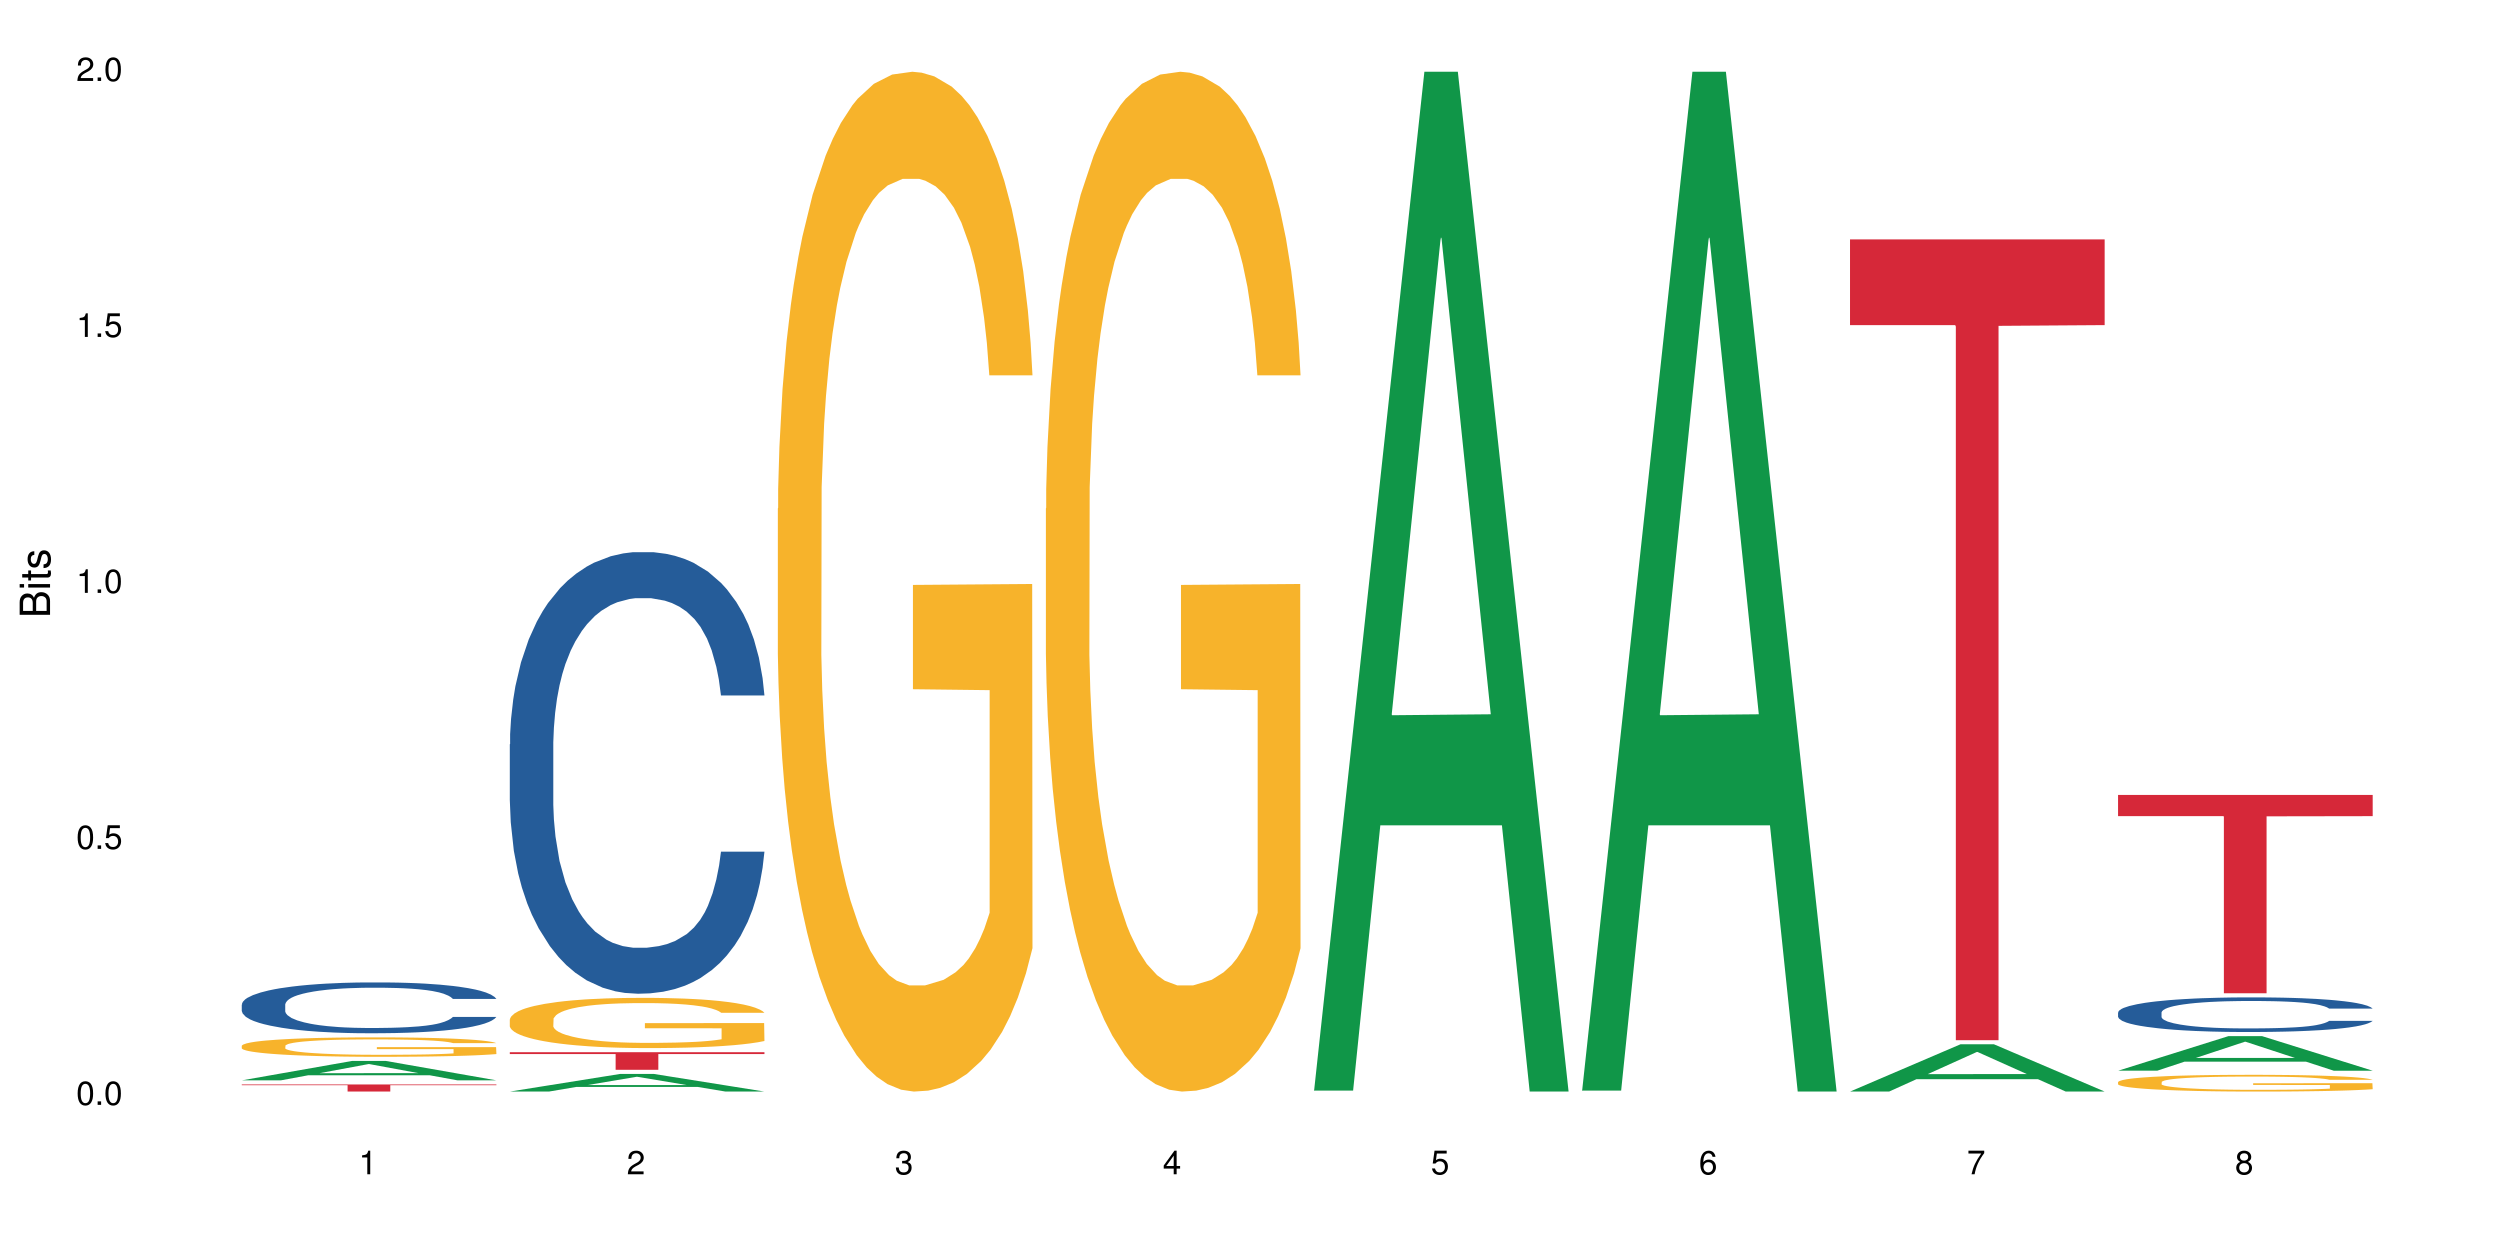 <?xml version="1.0" encoding="UTF-8"?>
<svg xmlns="http://www.w3.org/2000/svg" xmlns:xlink="http://www.w3.org/1999/xlink" width="720pt" height="360pt" viewBox="0 0 720 360" version="1.1">
<defs>
<g>
<symbol overflow="visible" id="glyph0-0">
<path style="stroke:none;" d=""/>
</symbol>
<symbol overflow="visible" id="glyph0-1">
<path style="stroke:none;" d="M 2.641 -6.797 C 2 -6.797 1.422 -6.531 1.078 -6.047 C 0.641 -5.453 0.406 -4.547 0.406 -3.297 C 0.406 -1 1.188 0.219 2.641 0.219 C 4.078 0.219 4.859 -1 4.859 -3.234 C 4.859 -4.562 4.656 -5.438 4.203 -6.047 C 3.844 -6.531 3.281 -6.797 2.641 -6.797 Z M 2.641 -6.047 C 3.547 -6.047 4 -5.125 4 -3.312 C 4 -1.375 3.562 -0.484 2.625 -0.484 C 1.734 -0.484 1.281 -1.422 1.281 -3.281 C 1.281 -5.141 1.734 -6.047 2.641 -6.047 Z M 2.641 -6.047 "/>
</symbol>
<symbol overflow="visible" id="glyph0-2">
<path style="stroke:none;" d="M 1.828 -1 L 0.828 -1 L 0.828 0 L 1.828 0 Z M 1.828 -1 "/>
</symbol>
<symbol overflow="visible" id="glyph0-3">
<path style="stroke:none;" d="M 4.562 -6.797 L 1.062 -6.797 L 0.547 -3.094 L 1.328 -3.094 C 1.719 -3.562 2.047 -3.734 2.578 -3.734 C 3.484 -3.734 4.062 -3.109 4.062 -2.094 C 4.062 -1.125 3.484 -0.531 2.578 -0.531 C 1.828 -0.531 1.375 -0.906 1.188 -1.672 L 0.328 -1.672 C 0.453 -1.109 0.547 -0.844 0.75 -0.594 C 1.125 -0.078 1.828 0.219 2.594 0.219 C 3.969 0.219 4.922 -0.781 4.922 -2.219 C 4.922 -3.562 4.031 -4.484 2.719 -4.484 C 2.25 -4.484 1.859 -4.359 1.469 -4.062 L 1.734 -5.969 L 4.562 -5.969 Z M 4.562 -6.797 "/>
</symbol>
<symbol overflow="visible" id="glyph0-4">
<path style="stroke:none;" d="M 2.484 -4.844 L 2.484 0 L 3.328 0 L 3.328 -6.797 L 2.766 -6.797 C 2.469 -5.75 2.281 -5.609 0.984 -5.453 L 0.984 -4.844 Z M 2.484 -4.844 "/>
</symbol>
<symbol overflow="visible" id="glyph0-5">
<path style="stroke:none;" d="M 4.859 -0.828 L 1.281 -0.828 C 1.359 -1.391 1.672 -1.75 2.5 -2.234 L 3.469 -2.75 C 4.406 -3.266 4.906 -3.969 4.906 -4.812 C 4.906 -5.375 4.672 -5.906 4.266 -6.266 C 3.859 -6.625 3.375 -6.797 2.719 -6.797 C 1.859 -6.797 1.219 -6.5 0.844 -5.922 C 0.609 -5.562 0.5 -5.125 0.484 -4.438 L 1.328 -4.438 C 1.359 -4.906 1.406 -5.188 1.531 -5.406 C 1.75 -5.812 2.188 -6.062 2.703 -6.062 C 3.469 -6.062 4.031 -5.516 4.031 -4.781 C 4.031 -4.25 3.719 -3.797 3.125 -3.438 L 2.234 -2.938 C 0.812 -2.141 0.406 -1.5 0.328 0 L 4.859 0 Z M 4.859 -0.828 "/>
</symbol>
<symbol overflow="visible" id="glyph0-6">
<path style="stroke:none;" d="M 2.125 -3.125 L 2.578 -3.125 C 3.516 -3.125 3.984 -2.703 3.984 -1.891 C 3.984 -1.031 3.469 -0.531 2.578 -0.531 C 1.656 -0.531 1.203 -0.984 1.156 -1.969 L 0.312 -1.969 C 0.344 -1.422 0.438 -1.078 0.609 -0.766 C 0.953 -0.109 1.625 0.219 2.547 0.219 C 3.953 0.219 4.859 -0.609 4.859 -1.906 C 4.859 -2.766 4.516 -3.25 3.703 -3.516 C 4.344 -3.766 4.656 -4.25 4.656 -4.938 C 4.656 -6.109 3.875 -6.797 2.578 -6.797 C 1.203 -6.797 0.484 -6.047 0.453 -4.609 L 1.297 -4.609 C 1.312 -5.016 1.344 -5.25 1.453 -5.453 C 1.641 -5.828 2.062 -6.062 2.594 -6.062 C 3.344 -6.062 3.797 -5.625 3.797 -4.906 C 3.797 -4.422 3.609 -4.141 3.25 -3.984 C 3.016 -3.891 2.719 -3.844 2.125 -3.844 Z M 2.125 -3.125 "/>
</symbol>
<symbol overflow="visible" id="glyph0-7">
<path style="stroke:none;" d="M 3.141 -1.625 L 3.141 0 L 3.984 0 L 3.984 -1.625 L 4.984 -1.625 L 4.984 -2.391 L 3.984 -2.391 L 3.984 -6.797 L 3.359 -6.797 L 0.266 -2.516 L 0.266 -1.625 Z M 3.141 -2.391 L 1 -2.391 L 3.141 -5.359 Z M 3.141 -2.391 "/>
</symbol>
<symbol overflow="visible" id="glyph0-8">
<path style="stroke:none;" d="M 4.781 -5.031 C 4.609 -6.141 3.891 -6.797 2.844 -6.797 C 2.094 -6.797 1.422 -6.438 1.031 -5.828 C 0.609 -5.172 0.406 -4.344 0.406 -3.094 C 0.406 -1.953 0.578 -1.234 0.984 -0.625 C 1.359 -0.078 1.953 0.219 2.703 0.219 C 3.984 0.219 4.922 -0.734 4.922 -2.078 C 4.922 -3.344 4.062 -4.234 2.844 -4.234 C 2.172 -4.234 1.641 -3.969 1.281 -3.469 C 1.281 -5.125 1.828 -6.047 2.797 -6.047 C 3.391 -6.047 3.797 -5.672 3.938 -5.031 Z M 2.734 -3.484 C 3.547 -3.484 4.062 -2.922 4.062 -2 C 4.062 -1.156 3.484 -0.531 2.703 -0.531 C 1.922 -0.531 1.328 -1.188 1.328 -2.047 C 1.328 -2.891 1.906 -3.484 2.734 -3.484 Z M 2.734 -3.484 "/>
</symbol>
<symbol overflow="visible" id="glyph0-9">
<path style="stroke:none;" d="M 4.984 -6.797 L 0.438 -6.797 L 0.438 -5.969 L 4.109 -5.969 C 2.5 -3.656 1.828 -2.234 1.328 0 L 2.219 0 C 2.594 -2.172 3.453 -4.047 4.984 -6.094 Z M 4.984 -6.797 "/>
</symbol>
<symbol overflow="visible" id="glyph0-10">
<path style="stroke:none;" d="M 3.75 -3.578 C 4.453 -4 4.688 -4.344 4.688 -4.984 C 4.688 -6.047 3.844 -6.797 2.641 -6.797 C 1.438 -6.797 0.594 -6.047 0.594 -4.984 C 0.594 -4.359 0.828 -4.016 1.516 -3.578 C 0.734 -3.203 0.359 -2.641 0.359 -1.891 C 0.359 -0.641 1.297 0.219 2.641 0.219 C 3.984 0.219 4.922 -0.641 4.922 -1.875 C 4.922 -2.641 4.531 -3.203 3.75 -3.578 Z M 2.641 -6.047 C 3.359 -6.047 3.812 -5.625 3.812 -4.969 C 3.812 -4.344 3.344 -3.922 2.641 -3.922 C 1.922 -3.922 1.453 -4.344 1.453 -4.984 C 1.453 -5.625 1.922 -6.047 2.641 -6.047 Z M 2.641 -3.203 C 3.484 -3.203 4.062 -2.672 4.062 -1.875 C 4.062 -1.062 3.484 -0.531 2.625 -0.531 C 1.797 -0.531 1.219 -1.078 1.219 -1.875 C 1.219 -2.672 1.797 -3.203 2.641 -3.203 Z M 2.641 -3.203 "/>
</symbol>
<symbol overflow="visible" id="glyph1-0">
<path style="stroke:none;" d=""/>
</symbol>
<symbol overflow="visible" id="glyph1-1">
<path style="stroke:none;" d="M 0 -0.953 L 0 -4.891 C 0 -5.719 -0.234 -6.344 -0.734 -6.797 C -1.188 -7.234 -1.812 -7.469 -2.5 -7.469 C -3.547 -7.469 -4.188 -7 -4.625 -5.875 C -4.984 -6.672 -5.641 -7.094 -6.531 -7.094 C -7.156 -7.094 -7.734 -6.859 -8.141 -6.391 C -8.562 -5.938 -8.75 -5.344 -8.75 -4.5 L -8.75 -0.953 Z M -4.984 -2.062 L -7.766 -2.062 L -7.766 -4.219 C -7.766 -4.844 -7.688 -5.203 -7.453 -5.5 C -7.219 -5.812 -6.859 -5.969 -6.375 -5.969 C -5.906 -5.969 -5.531 -5.812 -5.297 -5.5 C -5.062 -5.203 -4.984 -4.844 -4.984 -4.219 Z M -0.984 -2.062 L -4 -2.062 L -4 -4.781 C -4 -5.328 -3.859 -5.688 -3.578 -5.953 C -3.297 -6.219 -2.922 -6.359 -2.484 -6.359 C -2.062 -6.359 -1.688 -6.219 -1.406 -5.953 C -1.109 -5.688 -0.984 -5.328 -0.984 -4.781 Z M -0.984 -2.062 "/>
</symbol>
<symbol overflow="visible" id="glyph1-2">
<path style="stroke:none;" d="M -6.281 -1.797 L -6.281 -0.797 L 0 -0.797 L 0 -1.797 Z M -8.75 -1.797 L -8.75 -0.797 L -7.484 -0.797 L -7.484 -1.797 Z M -8.75 -1.797 "/>
</symbol>
<symbol overflow="visible" id="glyph1-3">
<path style="stroke:none;" d="M -6.281 -3.047 L -6.281 -2.016 L -8.016 -2.016 L -8.016 -1.016 L -6.281 -1.016 L -6.281 -0.172 L -5.469 -0.172 L -5.469 -1.016 L -0.719 -1.016 C -0.078 -1.016 0.281 -1.453 0.281 -2.234 C 0.281 -2.469 0.25 -2.719 0.188 -3.047 L -0.641 -3.047 C -0.609 -2.922 -0.594 -2.766 -0.594 -2.562 C -0.594 -2.141 -0.719 -2.016 -1.156 -2.016 L -5.469 -2.016 L -5.469 -3.047 Z M -6.281 -3.047 "/>
</symbol>
<symbol overflow="visible" id="glyph1-4">
<path style="stroke:none;" d="M -4.531 -5.25 C -5.766 -5.25 -6.469 -4.422 -6.469 -2.969 C -6.469 -1.516 -5.719 -0.562 -4.547 -0.562 C -3.562 -0.562 -3.094 -1.062 -2.734 -2.562 L -2.516 -3.484 C -2.344 -4.188 -2.094 -4.469 -1.625 -4.469 C -1.047 -4.469 -0.641 -3.875 -0.641 -3 C -0.641 -2.453 -0.797 -2 -1.062 -1.75 C -1.25 -1.594 -1.422 -1.531 -1.875 -1.469 L -1.875 -0.406 C -0.422 -0.453 0.281 -1.266 0.281 -2.922 C 0.281 -4.5 -0.5 -5.516 -1.719 -5.516 C -2.656 -5.516 -3.172 -4.984 -3.469 -3.734 L -3.703 -2.766 C -3.891 -1.953 -4.156 -1.609 -4.594 -1.609 C -5.172 -1.609 -5.547 -2.125 -5.547 -2.938 C -5.547 -3.75 -5.203 -4.172 -4.531 -4.203 Z M -4.531 -5.25 "/>
</symbol>
</g>
</defs>
<g id="surface16206">
<rect x="0" y="0" width="720" height="360" style="fill:rgb(100%,100%,100%);fill-opacity:1;stroke:none;"/>
<path style=" stroke:none;fill-rule:nonzero;fill:rgb(6.275%,58.824%,28.235%);fill-opacity:1;" d="M 69.629 311.137 L 69.707 311.133 L 101.441 305.543 L 111.078 305.543 L 142.965 311.141 L 131.762 311.141 L 123.77 309.68 L 88.746 309.68 L 80.91 311.137 L 69.629 311.137 L 92.117 309.074 L 120.559 309.07 L 106.375 306.457 L 106.219 306.449 L 106.062 306.465 L 92.039 309.07 L 92.117 309.074 Z M 69.629 311.137 "/>
<path style=" stroke:none;fill-rule:nonzero;fill:rgb(14.51%,36.078%,60%);fill-opacity:1;" d="M 69.629 289.312 L 69.719 289.297 L 69.719 288.977 L 69.988 288.469 L 70.613 287.824 L 71.238 287.383 L 72.848 286.594 L 75.086 285.832 L 77.41 285.242 L 79.109 284.895 L 80.629 284.625 L 84.117 284.133 L 86.355 283.879 L 88.77 283.648 L 91.719 283.422 L 93.867 283.289 L 98.695 283.074 L 102.273 282.98 L 105.047 282.941 L 111.039 282.941 L 114.613 282.992 L 117.207 283.062 L 120.07 283.168 L 122.484 283.289 L 126.688 283.582 L 130.445 283.957 L 132.145 284.172 L 134.828 284.586 L 136.883 284.988 L 138.316 285.336 L 139.926 285.832 L 141.355 286.434 L 142.43 287.117 L 142.965 287.691 L 130.445 287.691 L 129.82 287.156 L 129.102 286.742 L 127.762 286.191 L 126.422 285.805 L 124.543 285.418 L 122.844 285.16 L 120.516 284.906 L 118.461 284.746 L 116.312 284.625 L 114.258 284.547 L 110.32 284.465 L 105.762 284.465 L 104.062 284.492 L 100.574 284.602 L 98.695 284.695 L 96.012 284.879 L 94.133 285.055 L 91.898 285.324 L 90.379 285.551 L 88.5 285.898 L 87.16 286.207 L 85.637 286.648 L 84.742 286.98 L 83.938 287.355 L 83.223 287.797 L 82.688 288.266 L 82.328 288.762 L 82.148 289.242 L 82.148 291.316 L 82.328 291.801 L 82.777 292.363 L 83.938 293.18 L 85.637 293.887 L 87.605 294.449 L 89.484 294.852 L 90.559 295.039 L 91.988 295.254 L 94.223 295.52 L 97.445 295.789 L 99.32 295.895 L 102.184 296.004 L 105.137 296.055 L 109.07 296.055 L 112.559 296.004 L 114.883 295.934 L 117.297 295.828 L 120.605 295.602 L 122.664 295.387 L 124.453 295.133 L 125.793 294.879 L 126.688 294.664 L 128.031 294.25 L 129.102 293.793 L 129.906 293.324 L 130.445 292.871 L 142.965 292.871 L 142.43 293.406 L 141.625 293.93 L 140.82 294.316 L 139.566 294.785 L 138.137 295.199 L 136.078 295.668 L 134.379 295.977 L 132.145 296.309 L 130.086 296.562 L 127.852 296.793 L 124.543 297.059 L 122.395 297.191 L 120.07 297.312 L 117.297 297.422 L 113.809 297.516 L 110.055 297.566 L 106.566 297.582 L 102.809 297.555 L 100.035 297.5 L 96.371 297.379 L 91.809 297.141 L 88.5 296.887 L 85.906 296.633 L 83.672 296.363 L 81.168 296.004 L 77.945 295.414 L 75.98 294.957 L 74.637 294.582 L 73.117 294.062 L 72.043 293.594 L 70.793 292.844 L 69.898 291.895 L 69.629 291.156 Z M 69.629 289.312 "/>
<path style=" stroke:none;fill-rule:nonzero;fill:rgb(96.863%,70.196%,16.863%);fill-opacity:1;" d="M 69.629 301.16 L 69.719 301.156 L 69.719 301.051 L 70.078 300.82 L 70.973 300.504 L 72.133 300.246 L 73.387 300.039 L 74.191 299.934 L 75.531 299.777 L 76.695 299.668 L 79.645 299.438 L 83.402 299.223 L 85.461 299.129 L 87.785 299.043 L 91.094 298.945 L 92.613 298.91 L 97.266 298.828 L 102.543 298.777 L 108.355 298.762 L 111.039 298.766 L 114.703 298.785 L 119.711 298.844 L 122.574 298.895 L 124.809 298.945 L 127.137 299.012 L 129.996 299.113 L 132.68 299.238 L 134.828 299.359 L 136.973 299.512 L 138.762 299.676 L 140.281 299.855 L 141.625 300.07 L 142.43 300.25 L 142.965 300.43 L 130.535 300.43 L 129.82 300.25 L 129.016 300.109 L 127.672 299.941 L 126.332 299.82 L 124.988 299.723 L 122.484 299.59 L 120.34 299.508 L 117.656 299.438 L 115.062 299.391 L 112.109 299.359 L 110.32 299.348 L 105.582 299.348 L 101.289 299.387 L 98.785 299.426 L 96.996 299.465 L 94.492 299.543 L 92.973 299.605 L 92.078 299.645 L 89.395 299.805 L 87.605 299.949 L 86.621 300.043 L 85.371 300.199 L 84.477 300.336 L 83.492 300.539 L 82.953 300.695 L 82.238 301.043 L 82.148 301.961 L 82.418 302.156 L 82.953 302.367 L 83.672 302.551 L 84.742 302.746 L 85.816 302.895 L 87.695 303.094 L 89.305 303.227 L 90.559 303.312 L 92.973 303.453 L 93.957 303.496 L 96.281 303.59 L 98.695 303.66 L 101.648 303.723 L 103.883 303.754 L 107.461 303.777 L 112.02 303.777 L 117.387 303.746 L 120.785 303.707 L 123.109 303.668 L 124.633 303.629 L 126.508 303.574 L 127.852 303.523 L 129.102 303.465 L 130.625 303.379 L 130.625 302.156 L 108.535 302.152 L 108.535 301.578 L 142.875 301.574 L 142.965 303.574 L 141.086 303.711 L 138.762 303.844 L 136.527 303.949 L 134.199 304.035 L 130.891 304.133 L 128.207 304.191 L 124.094 304.266 L 120.34 304.309 L 116.402 304.34 L 112.914 304.355 L 108.801 304.363 L 105.137 304.352 L 101.199 304.32 L 98.07 304.281 L 95.207 304.23 L 92.344 304.164 L 88.77 304.055 L 86.441 303.969 L 84.027 303.859 L 81.613 303.734 L 79.469 303.594 L 78.035 303.488 L 76.605 303.363 L 75.086 303.211 L 73.652 303.035 L 72.582 302.879 L 71.598 302.699 L 70.883 302.531 L 70.164 302.301 L 69.809 302.117 L 69.629 301.957 Z M 69.629 301.16 "/>
<path style=" stroke:none;fill-rule:nonzero;fill:rgb(83.922%,15.686%,22.353%);fill-opacity:1;" d="M 69.629 312.32 L 142.965 312.32 L 142.965 312.539 L 112.402 312.543 L 112.402 314.371 L 100.105 314.371 L 100.105 312.543 L 99.926 312.539 L 69.629 312.539 Z M 69.629 312.32 "/>
<path style=" stroke:none;fill-rule:nonzero;fill:rgb(6.275%,58.824%,28.235%);fill-opacity:1;" d="M 146.824 314.367 L 146.902 314.359 L 178.637 309.289 L 188.273 309.289 L 220.16 314.371 L 208.957 314.371 L 200.965 313.043 L 165.941 313.043 L 158.109 314.367 L 146.824 314.367 L 169.312 312.496 L 197.754 312.492 L 183.57 310.121 L 183.414 310.113 L 183.258 310.129 L 169.234 312.492 L 169.312 312.496 Z M 146.824 314.367 "/>
<path style=" stroke:none;fill-rule:nonzero;fill:rgb(14.51%,36.078%,60%);fill-opacity:1;" d="M 146.824 214.363 L 146.914 214.246 L 146.914 211.457 L 147.184 207.039 L 147.809 201.461 L 148.434 197.625 L 150.043 190.766 L 152.281 184.141 L 154.605 179.027 L 156.305 176.004 L 157.824 173.68 L 161.312 169.379 L 163.551 167.172 L 165.965 165.195 L 168.914 163.219 L 171.062 162.059 L 175.891 160.195 L 179.469 159.383 L 182.242 159.035 L 188.234 159.035 L 191.812 159.5 L 194.406 160.082 L 197.266 161.012 L 199.68 162.059 L 203.883 164.613 L 207.641 167.867 L 209.34 169.727 L 212.023 173.332 L 214.078 176.82 L 215.512 179.84 L 217.121 184.141 L 218.551 189.371 L 219.625 195.301 L 220.16 200.297 L 207.641 200.297 L 207.016 195.648 L 206.301 192.047 L 204.957 187.281 L 203.617 183.91 L 201.738 180.539 L 200.039 178.328 L 197.715 176.121 L 195.656 174.727 L 193.512 173.68 L 191.453 172.984 L 187.52 172.285 L 182.957 172.285 L 181.258 172.52 L 177.77 173.449 L 175.891 174.262 L 173.207 175.891 L 171.332 177.398 L 169.094 179.727 L 167.574 181.699 L 165.695 184.723 L 164.355 187.395 L 162.836 191.23 L 161.941 194.137 L 161.137 197.395 L 160.418 201.23 L 159.883 205.297 L 159.523 209.598 L 159.348 213.781 L 159.348 231.801 L 159.523 235.984 L 159.973 240.867 L 161.137 247.957 L 162.836 254.117 L 164.801 259 L 166.68 262.484 L 167.754 264.113 L 169.184 265.973 L 171.418 268.297 L 174.641 270.621 L 176.516 271.551 L 179.379 272.48 L 182.332 272.945 L 186.266 272.945 L 189.754 272.48 L 192.078 271.902 L 194.492 270.973 L 197.805 268.996 L 199.859 267.137 L 201.648 264.926 L 202.988 262.719 L 203.883 260.859 L 205.227 257.254 L 206.301 253.305 L 207.105 249.234 L 207.641 245.281 L 220.16 245.281 L 219.625 249.934 L 218.82 254.465 L 218.016 257.836 L 216.762 261.902 L 215.332 265.508 L 213.273 269.574 L 211.574 272.25 L 209.34 275.156 L 207.281 277.363 L 205.047 279.34 L 201.738 281.664 L 199.59 282.828 L 197.266 283.875 L 194.492 284.805 L 191.004 285.617 L 187.25 286.082 L 183.762 286.199 L 180.004 285.965 L 177.234 285.5 L 173.566 284.453 L 169.004 282.363 L 165.695 280.152 L 163.102 277.945 L 160.867 275.621 L 158.363 272.48 L 155.145 267.367 L 153.176 263.414 L 151.832 260.16 L 150.312 255.629 L 149.238 251.559 L 147.988 245.051 L 147.094 236.797 L 146.824 230.402 Z M 146.824 214.363 "/>
<path style=" stroke:none;fill-rule:nonzero;fill:rgb(96.863%,70.196%,16.863%);fill-opacity:1;" d="M 146.824 293.574 L 146.914 293.562 L 146.914 293.297 L 147.273 292.703 L 148.168 291.883 L 149.328 291.211 L 150.582 290.68 L 151.387 290.402 L 152.727 290.008 L 153.891 289.715 L 156.844 289.121 L 160.598 288.566 L 162.656 288.328 L 164.98 288.105 L 168.289 287.852 L 169.809 287.762 L 174.461 287.551 L 179.738 287.418 L 185.551 287.379 L 188.234 287.391 L 191.898 287.445 L 196.91 287.59 L 199.77 287.723 L 202.008 287.852 L 204.332 288.023 L 207.195 288.289 L 209.875 288.605 L 212.023 288.922 L 214.168 289.32 L 215.957 289.742 L 217.477 290.207 L 218.82 290.762 L 219.625 291.223 L 220.16 291.688 L 207.73 291.688 L 207.016 291.223 L 206.211 290.867 L 204.867 290.43 L 203.527 290.113 L 202.184 289.863 L 199.68 289.52 L 197.535 289.309 L 194.852 289.121 L 192.258 289.004 L 189.305 288.922 L 187.52 288.898 L 182.777 288.898 L 178.484 288.988 L 175.98 289.094 L 174.191 289.203 L 171.688 289.398 L 170.168 289.559 L 169.273 289.664 L 166.59 290.074 L 164.801 290.445 L 163.816 290.695 L 162.566 291.09 L 161.672 291.449 L 160.688 291.977 L 160.152 292.375 L 159.434 293.273 L 159.348 295.652 L 159.613 296.152 L 160.152 296.695 L 160.867 297.172 L 161.941 297.672 L 163.012 298.055 L 164.891 298.57 L 166.5 298.914 L 167.754 299.141 L 170.168 299.496 L 171.152 299.617 L 173.477 299.855 L 175.891 300.039 L 178.844 300.199 L 181.078 300.277 L 184.656 300.344 L 189.219 300.344 L 194.582 300.262 L 197.98 300.156 L 200.309 300.051 L 201.828 299.961 L 203.707 299.812 L 205.047 299.684 L 206.301 299.535 L 207.82 299.312 L 207.82 296.152 L 185.73 296.141 L 185.73 294.66 L 220.07 294.645 L 220.16 299.812 L 218.285 300.172 L 215.957 300.516 L 213.723 300.777 L 211.398 301.004 L 208.086 301.254 L 205.406 301.414 L 201.289 301.598 L 197.535 301.719 L 193.598 301.797 L 190.113 301.836 L 185.996 301.848 L 182.332 301.824 L 178.395 301.742 L 175.266 301.637 L 172.402 301.504 L 169.543 301.332 L 165.965 301.055 L 163.641 300.832 L 161.223 300.555 L 158.809 300.223 L 156.664 299.867 L 155.23 299.59 L 153.801 299.273 L 152.281 298.875 L 150.852 298.426 L 149.777 298.016 L 148.793 297.555 L 148.078 297.117 L 147.363 296.523 L 147.004 296.047 L 146.824 295.637 Z M 146.824 293.574 "/>
<path style=" stroke:none;fill-rule:nonzero;fill:rgb(83.922%,15.686%,22.353%);fill-opacity:1;" d="M 146.824 303.027 L 220.16 303.027 L 220.16 303.574 L 189.598 303.578 L 189.598 308.109 L 177.301 308.109 L 177.301 303.582 L 177.121 303.574 L 146.824 303.574 Z M 146.824 303.027 "/>
<path style=" stroke:none;fill-rule:nonzero;fill:rgb(96.863%,70.196%,16.863%);fill-opacity:1;" d="M 224.02 146.461 L 224.109 146.191 L 224.109 140.828 L 224.469 128.758 L 225.363 112.129 L 226.523 98.449 L 227.777 87.719 L 228.582 82.086 L 229.926 74.039 L 231.086 68.141 L 234.039 56.07 L 237.793 44.805 L 239.852 39.977 L 242.176 35.414 L 245.484 30.32 L 247.004 28.441 L 251.656 24.148 L 256.934 21.469 L 262.746 20.664 L 265.43 20.93 L 269.098 22.004 L 274.105 24.953 L 276.965 27.637 L 279.203 30.32 L 281.527 33.805 L 284.391 39.172 L 287.074 45.609 L 289.219 52.047 L 291.367 60.094 L 293.152 68.676 L 294.676 78.062 L 296.016 89.328 L 296.82 98.715 L 297.355 108.105 L 284.926 108.105 L 284.211 98.715 L 283.406 91.477 L 282.062 82.625 L 280.723 76.188 L 279.383 71.09 L 276.875 64.117 L 274.73 59.824 L 272.047 56.07 L 269.453 53.656 L 266.504 52.047 L 264.715 51.508 L 259.973 51.508 L 255.68 53.387 L 253.176 55.531 L 251.387 57.68 L 248.883 61.703 L 247.363 64.922 L 246.469 67.066 L 243.785 75.383 L 241.996 82.891 L 241.016 87.988 L 239.762 96.035 L 238.867 103.277 L 237.883 114.004 L 237.348 122.051 L 236.633 140.293 L 236.543 188.574 L 236.809 198.766 L 237.348 209.762 L 238.062 219.418 L 239.137 229.609 L 240.207 237.391 L 242.086 247.852 L 243.695 254.824 L 244.949 259.383 L 247.363 266.625 L 248.348 269.039 L 250.672 273.867 L 253.086 277.625 L 256.039 280.844 L 258.273 282.453 L 261.852 283.793 L 266.414 283.793 L 271.777 282.184 L 275.176 280.039 L 277.504 277.891 L 279.023 276.016 L 280.902 273.062 L 282.242 270.383 L 283.496 267.43 L 285.016 262.871 L 285.016 198.766 L 262.926 198.496 L 262.926 168.457 L 297.27 168.188 L 297.355 273.062 L 295.48 280.305 L 293.152 287.281 L 290.918 292.645 L 288.594 297.203 L 285.285 302.301 L 282.602 305.52 L 278.488 309.273 L 274.73 311.688 L 270.797 313.297 L 267.309 314.102 L 263.195 314.371 L 259.527 313.836 L 255.59 312.227 L 252.461 310.078 L 249.598 307.398 L 246.738 303.91 L 243.16 298.277 L 240.836 293.719 L 238.422 288.086 L 236.004 281.379 L 233.859 274.137 L 232.43 268.504 L 230.996 262.066 L 229.477 254.02 L 228.047 244.898 L 226.973 236.586 L 225.988 227.195 L 225.273 218.344 L 224.559 206.277 L 224.199 196.621 L 224.02 188.305 Z M 224.02 146.461 "/>
<path style=" stroke:none;fill-rule:nonzero;fill:rgb(96.863%,70.196%,16.863%);fill-opacity:1;" d="M 301.219 146.461 L 301.305 146.191 L 301.305 140.828 L 301.664 128.758 L 302.559 112.129 L 303.723 98.449 L 304.973 87.719 L 305.777 82.086 L 307.121 74.039 L 308.281 68.141 L 311.234 56.07 L 314.988 44.805 L 317.047 39.977 L 319.371 35.414 L 322.68 30.32 L 324.203 28.441 L 328.852 24.148 L 334.129 21.469 L 339.941 20.664 L 342.625 20.93 L 346.293 22.004 L 351.301 24.953 L 354.164 27.637 L 356.398 30.32 L 358.723 33.805 L 361.586 39.172 L 364.27 45.609 L 366.414 52.047 L 368.562 60.094 L 370.352 68.676 L 371.871 78.062 L 373.211 89.328 L 374.016 98.715 L 374.555 108.105 L 362.121 108.105 L 361.406 98.715 L 360.602 91.477 L 359.262 82.625 L 357.918 76.188 L 356.578 71.09 L 354.074 64.117 L 351.926 59.824 L 349.242 56.07 L 346.648 53.656 L 343.699 52.047 L 341.91 51.508 L 337.168 51.508 L 332.875 53.387 L 330.371 55.531 L 328.586 57.68 L 326.078 61.703 L 324.559 64.922 L 323.664 67.066 L 320.98 75.383 L 319.195 82.891 L 318.211 87.988 L 316.957 96.035 L 316.062 103.277 L 315.078 114.004 L 314.543 122.051 L 313.828 140.293 L 313.738 188.574 L 314.008 198.766 L 314.543 209.762 L 315.258 219.418 L 316.332 229.609 L 317.406 237.391 L 319.281 247.852 L 320.895 254.824 L 322.145 259.383 L 324.559 266.625 L 325.543 269.039 L 327.867 273.867 L 330.285 277.625 L 333.234 280.844 L 335.469 282.453 L 339.047 283.793 L 343.609 283.793 L 348.977 282.184 L 352.375 280.039 L 354.699 277.891 L 356.219 276.016 L 358.098 273.062 L 359.438 270.383 L 360.691 267.43 L 362.211 262.871 L 362.211 198.766 L 340.121 198.496 L 340.121 168.457 L 374.465 168.188 L 374.555 273.062 L 372.676 280.305 L 370.352 287.281 L 368.113 292.645 L 365.789 297.203 L 362.48 302.301 L 359.797 305.52 L 355.684 309.273 L 351.926 311.688 L 347.992 313.297 L 344.504 314.102 L 340.391 314.371 L 336.723 313.836 L 332.789 312.227 L 329.656 310.078 L 326.797 307.398 L 323.934 303.91 L 320.355 298.277 L 318.031 293.719 L 315.617 288.086 L 313.203 281.379 L 311.055 274.137 L 309.625 268.504 L 308.191 262.066 L 306.672 254.02 L 305.242 244.898 L 304.168 236.586 L 303.184 227.195 L 302.469 218.344 L 301.754 206.277 L 301.395 196.621 L 301.219 188.305 Z M 301.219 146.461 "/>
<path style=" stroke:none;fill-rule:nonzero;fill:rgb(6.275%,58.824%,28.235%);fill-opacity:1;" d="M 378.414 314.094 L 378.492 313.82 L 410.223 20.664 L 419.859 20.664 L 451.75 314.371 L 440.547 314.371 L 432.555 237.703 L 397.531 237.703 L 389.695 314.094 L 378.414 314.094 L 400.898 205.988 L 429.34 205.711 L 415.16 68.648 L 415.004 68.375 L 414.848 69.199 L 400.82 205.711 L 400.898 205.988 Z M 378.414 314.094 "/>
<path style=" stroke:none;fill-rule:nonzero;fill:rgb(6.275%,58.824%,28.235%);fill-opacity:1;" d="M 455.609 314.094 L 455.688 313.82 L 487.418 20.664 L 497.055 20.664 L 528.945 314.371 L 517.742 314.371 L 509.75 237.703 L 474.727 237.703 L 466.891 314.094 L 455.609 314.094 L 478.094 205.988 L 506.535 205.711 L 492.355 68.648 L 492.199 68.375 L 492.043 69.199 L 478.016 205.711 L 478.094 205.988 Z M 455.609 314.094 "/>
<path style=" stroke:none;fill-rule:nonzero;fill:rgb(6.275%,58.824%,28.235%);fill-opacity:1;" d="M 532.805 314.359 L 532.883 314.344 L 564.617 300.754 L 574.254 300.754 L 606.141 314.371 L 594.938 314.371 L 586.945 310.816 L 551.922 310.816 L 544.086 314.359 L 532.805 314.359 L 555.293 309.348 L 583.734 309.332 L 569.551 302.977 L 569.395 302.965 L 569.238 303.004 L 555.215 309.332 L 555.293 309.348 Z M 532.805 314.359 "/>
<path style=" stroke:none;fill-rule:nonzero;fill:rgb(83.922%,15.686%,22.353%);fill-opacity:1;" d="M 532.805 68.941 L 606.141 68.941 L 606.141 93.629 L 575.578 93.848 L 575.578 299.574 L 563.281 299.574 L 563.281 94.062 L 563.102 93.629 L 532.805 93.629 Z M 532.805 68.941 "/>
<path style=" stroke:none;fill-rule:nonzero;fill:rgb(6.275%,58.824%,28.235%);fill-opacity:1;" d="M 610 308.359 L 610.078 308.348 L 641.812 298.398 L 651.449 298.398 L 683.336 308.367 L 672.133 308.367 L 664.141 305.766 L 629.117 305.766 L 621.285 308.359 L 610 308.359 L 632.488 304.688 L 660.93 304.68 L 646.746 300.027 L 646.59 300.02 L 646.434 300.047 L 632.41 304.68 L 632.488 304.688 Z M 610 308.359 "/>
<path style=" stroke:none;fill-rule:nonzero;fill:rgb(14.51%,36.078%,60%);fill-opacity:1;" d="M 610 291.59 L 610.09 291.578 L 610.09 291.359 L 610.359 291.016 L 610.984 290.578 L 611.609 290.277 L 613.219 289.738 L 615.457 289.219 L 617.781 288.816 L 619.48 288.582 L 621 288.398 L 624.488 288.062 L 626.727 287.887 L 629.141 287.734 L 632.09 287.578 L 634.238 287.488 L 639.066 287.344 L 642.645 287.277 L 645.418 287.25 L 651.41 287.25 L 654.988 287.289 L 657.578 287.332 L 660.441 287.406 L 662.855 287.488 L 667.059 287.688 L 670.816 287.941 L 672.516 288.09 L 675.199 288.371 L 677.254 288.645 L 678.688 288.883 L 680.297 289.219 L 681.727 289.629 L 682.801 290.094 L 683.336 290.484 L 670.816 290.484 L 670.191 290.121 L 669.477 289.84 L 668.133 289.465 L 666.793 289.199 L 664.914 288.938 L 663.215 288.762 L 660.891 288.59 L 658.832 288.48 L 656.688 288.398 L 654.629 288.344 L 650.695 288.289 L 646.133 288.289 L 644.434 288.309 L 640.945 288.379 L 639.066 288.445 L 636.383 288.57 L 634.508 288.691 L 632.27 288.871 L 630.75 289.027 L 628.871 289.266 L 627.531 289.473 L 626.008 289.773 L 625.117 290.004 L 624.309 290.258 L 623.594 290.559 L 623.059 290.879 L 622.699 291.215 L 622.523 291.543 L 622.523 292.953 L 622.699 293.281 L 623.148 293.664 L 624.309 294.223 L 626.008 294.703 L 627.977 295.086 L 629.855 295.359 L 630.93 295.488 L 632.359 295.633 L 634.594 295.816 L 637.816 296 L 639.691 296.07 L 642.555 296.145 L 645.508 296.18 L 649.441 296.18 L 652.93 296.145 L 655.254 296.098 L 657.668 296.027 L 660.977 295.871 L 663.035 295.727 L 664.824 295.551 L 666.164 295.379 L 667.059 295.234 L 668.402 294.949 L 669.477 294.641 L 670.281 294.32 L 670.816 294.012 L 683.336 294.012 L 682.801 294.375 L 681.996 294.73 L 681.191 294.996 L 679.938 295.316 L 678.508 295.598 L 676.449 295.918 L 674.75 296.125 L 672.516 296.355 L 670.457 296.527 L 668.223 296.684 L 664.914 296.863 L 662.766 296.957 L 660.441 297.039 L 657.668 297.109 L 654.18 297.176 L 650.426 297.211 L 646.938 297.219 L 643.18 297.203 L 640.41 297.164 L 636.742 297.082 L 632.18 296.918 L 628.871 296.746 L 626.277 296.574 L 624.043 296.391 L 621.539 296.145 L 618.316 295.742 L 616.352 295.434 L 615.008 295.18 L 613.488 294.824 L 612.414 294.504 L 611.164 293.992 L 610.27 293.348 L 610 292.844 Z M 610 291.59 "/>
<path style=" stroke:none;fill-rule:nonzero;fill:rgb(96.863%,70.196%,16.863%);fill-opacity:1;" d="M 610 311.613 L 610.09 311.609 L 610.09 311.52 L 610.449 311.324 L 611.344 311.051 L 612.504 310.824 L 613.758 310.648 L 614.562 310.555 L 615.902 310.426 L 617.066 310.328 L 620.016 310.129 L 623.773 309.945 L 625.832 309.863 L 628.156 309.789 L 631.465 309.707 L 632.984 309.676 L 637.637 309.605 L 642.914 309.559 L 648.727 309.547 L 651.41 309.551 L 655.074 309.57 L 660.086 309.617 L 662.945 309.66 L 665.184 309.707 L 667.508 309.762 L 670.367 309.852 L 673.051 309.957 L 675.199 310.062 L 677.344 310.195 L 679.133 310.336 L 680.652 310.488 L 681.996 310.676 L 682.801 310.828 L 683.336 310.984 L 670.906 310.984 L 670.191 310.828 L 669.387 310.711 L 668.043 310.566 L 666.703 310.461 L 665.359 310.375 L 662.855 310.262 L 660.711 310.191 L 658.027 310.129 L 655.434 310.09 L 652.48 310.062 L 650.695 310.055 L 645.953 310.055 L 641.66 310.086 L 639.156 310.121 L 637.367 310.156 L 634.863 310.223 L 633.344 310.273 L 632.449 310.309 L 629.766 310.445 L 627.977 310.57 L 626.992 310.652 L 625.742 310.785 L 624.848 310.902 L 623.863 311.082 L 623.328 311.211 L 622.609 311.512 L 622.523 312.305 L 622.789 312.473 L 623.328 312.652 L 624.043 312.812 L 625.117 312.98 L 626.188 313.105 L 628.066 313.277 L 629.676 313.395 L 630.93 313.469 L 633.344 313.586 L 634.328 313.625 L 636.652 313.707 L 639.066 313.766 L 642.02 313.82 L 644.254 313.848 L 647.832 313.867 L 652.395 313.867 L 657.758 313.844 L 661.156 313.809 L 663.484 313.773 L 665.004 313.742 L 666.883 313.691 L 668.223 313.648 L 669.477 313.602 L 670.996 313.523 L 670.996 312.473 L 648.906 312.469 L 648.906 311.973 L 683.246 311.969 L 683.336 313.691 L 681.457 313.812 L 679.133 313.926 L 676.898 314.016 L 674.574 314.09 L 671.262 314.172 L 668.582 314.227 L 664.465 314.285 L 660.711 314.328 L 656.773 314.352 L 653.285 314.367 L 649.172 314.371 L 645.508 314.363 L 641.57 314.336 L 638.441 314.301 L 635.578 314.258 L 632.719 314.199 L 629.141 314.105 L 626.816 314.031 L 624.398 313.938 L 621.984 313.828 L 619.84 313.711 L 618.406 313.617 L 616.977 313.512 L 615.457 313.379 L 614.027 313.23 L 612.953 313.094 L 611.969 312.938 L 611.254 312.793 L 610.539 312.594 L 610.18 312.438 L 610 312.301 Z M 610 311.613 "/>
<path style=" stroke:none;fill-rule:nonzero;fill:rgb(83.922%,15.686%,22.353%);fill-opacity:1;" d="M 610 228.938 L 683.336 228.938 L 683.336 235.051 L 652.773 235.105 L 652.773 286.07 L 640.477 286.07 L 640.477 235.16 L 640.297 235.051 L 610 235.051 Z M 610 228.938 "/>
<g style="fill:rgb(0%,0%,0%);fill-opacity:1;">
  <use xlink:href="#glyph0-1" x="21.957" y="318.198"/>
  <use xlink:href="#glyph0-2" x="27.291" y="318.198"/>
  <use xlink:href="#glyph0-1" x="29.958" y="318.198"/>
</g>
<g style="fill:rgb(0%,0%,0%);fill-opacity:1;">
  <use xlink:href="#glyph0-1" x="21.957" y="244.476"/>
  <use xlink:href="#glyph0-2" x="27.291" y="244.476"/>
  <use xlink:href="#glyph0-3" x="29.958" y="244.476"/>
</g>
<g style="fill:rgb(0%,0%,0%);fill-opacity:1;">
  <use xlink:href="#glyph0-4" x="21.957" y="170.753"/>
  <use xlink:href="#glyph0-2" x="27.291" y="170.753"/>
  <use xlink:href="#glyph0-1" x="29.958" y="170.753"/>
</g>
<g style="fill:rgb(0%,0%,0%);fill-opacity:1;">
  <use xlink:href="#glyph0-4" x="21.957" y="97.034"/>
  <use xlink:href="#glyph0-2" x="27.291" y="97.034"/>
  <use xlink:href="#glyph0-3" x="29.958" y="97.034"/>
</g>
<g style="fill:rgb(0%,0%,0%);fill-opacity:1;">
  <use xlink:href="#glyph0-5" x="21.957" y="23.312"/>
  <use xlink:href="#glyph0-2" x="27.291" y="23.312"/>
  <use xlink:href="#glyph0-1" x="29.958" y="23.312"/>
</g>
<g style="fill:rgb(0%,0%,0%);fill-opacity:1;">
  <use xlink:href="#glyph0-4" x="103.297" y="338.19"/>
</g>
<g style="fill:rgb(0%,0%,0%);fill-opacity:1;">
  <use xlink:href="#glyph0-5" x="180.492" y="338.19"/>
</g>
<g style="fill:rgb(0%,0%,0%);fill-opacity:1;">
  <use xlink:href="#glyph0-6" x="257.688" y="338.19"/>
</g>
<g style="fill:rgb(0%,0%,0%);fill-opacity:1;">
  <use xlink:href="#glyph0-7" x="334.887" y="338.19"/>
</g>
<g style="fill:rgb(0%,0%,0%);fill-opacity:1;">
  <use xlink:href="#glyph0-3" x="412.082" y="338.19"/>
</g>
<g style="fill:rgb(0%,0%,0%);fill-opacity:1;">
  <use xlink:href="#glyph0-8" x="489.277" y="338.19"/>
</g>
<g style="fill:rgb(0%,0%,0%);fill-opacity:1;">
  <use xlink:href="#glyph0-9" x="566.473" y="338.19"/>
</g>
<g style="fill:rgb(0%,0%,0%);fill-opacity:1;">
  <use xlink:href="#glyph0-10" x="643.668" y="338.19"/>
</g>
<g style="fill:rgb(0%,0%,0%);fill-opacity:1;">
  <use xlink:href="#glyph1-1" x="14.412" y="178.016"/>
  <use xlink:href="#glyph1-2" x="14.412" y="170.012"/>
  <use xlink:href="#glyph1-3" x="14.412" y="167.348"/>
  <use xlink:href="#glyph1-4" x="14.412" y="164.012"/>
</g>
</g>
</svg>
